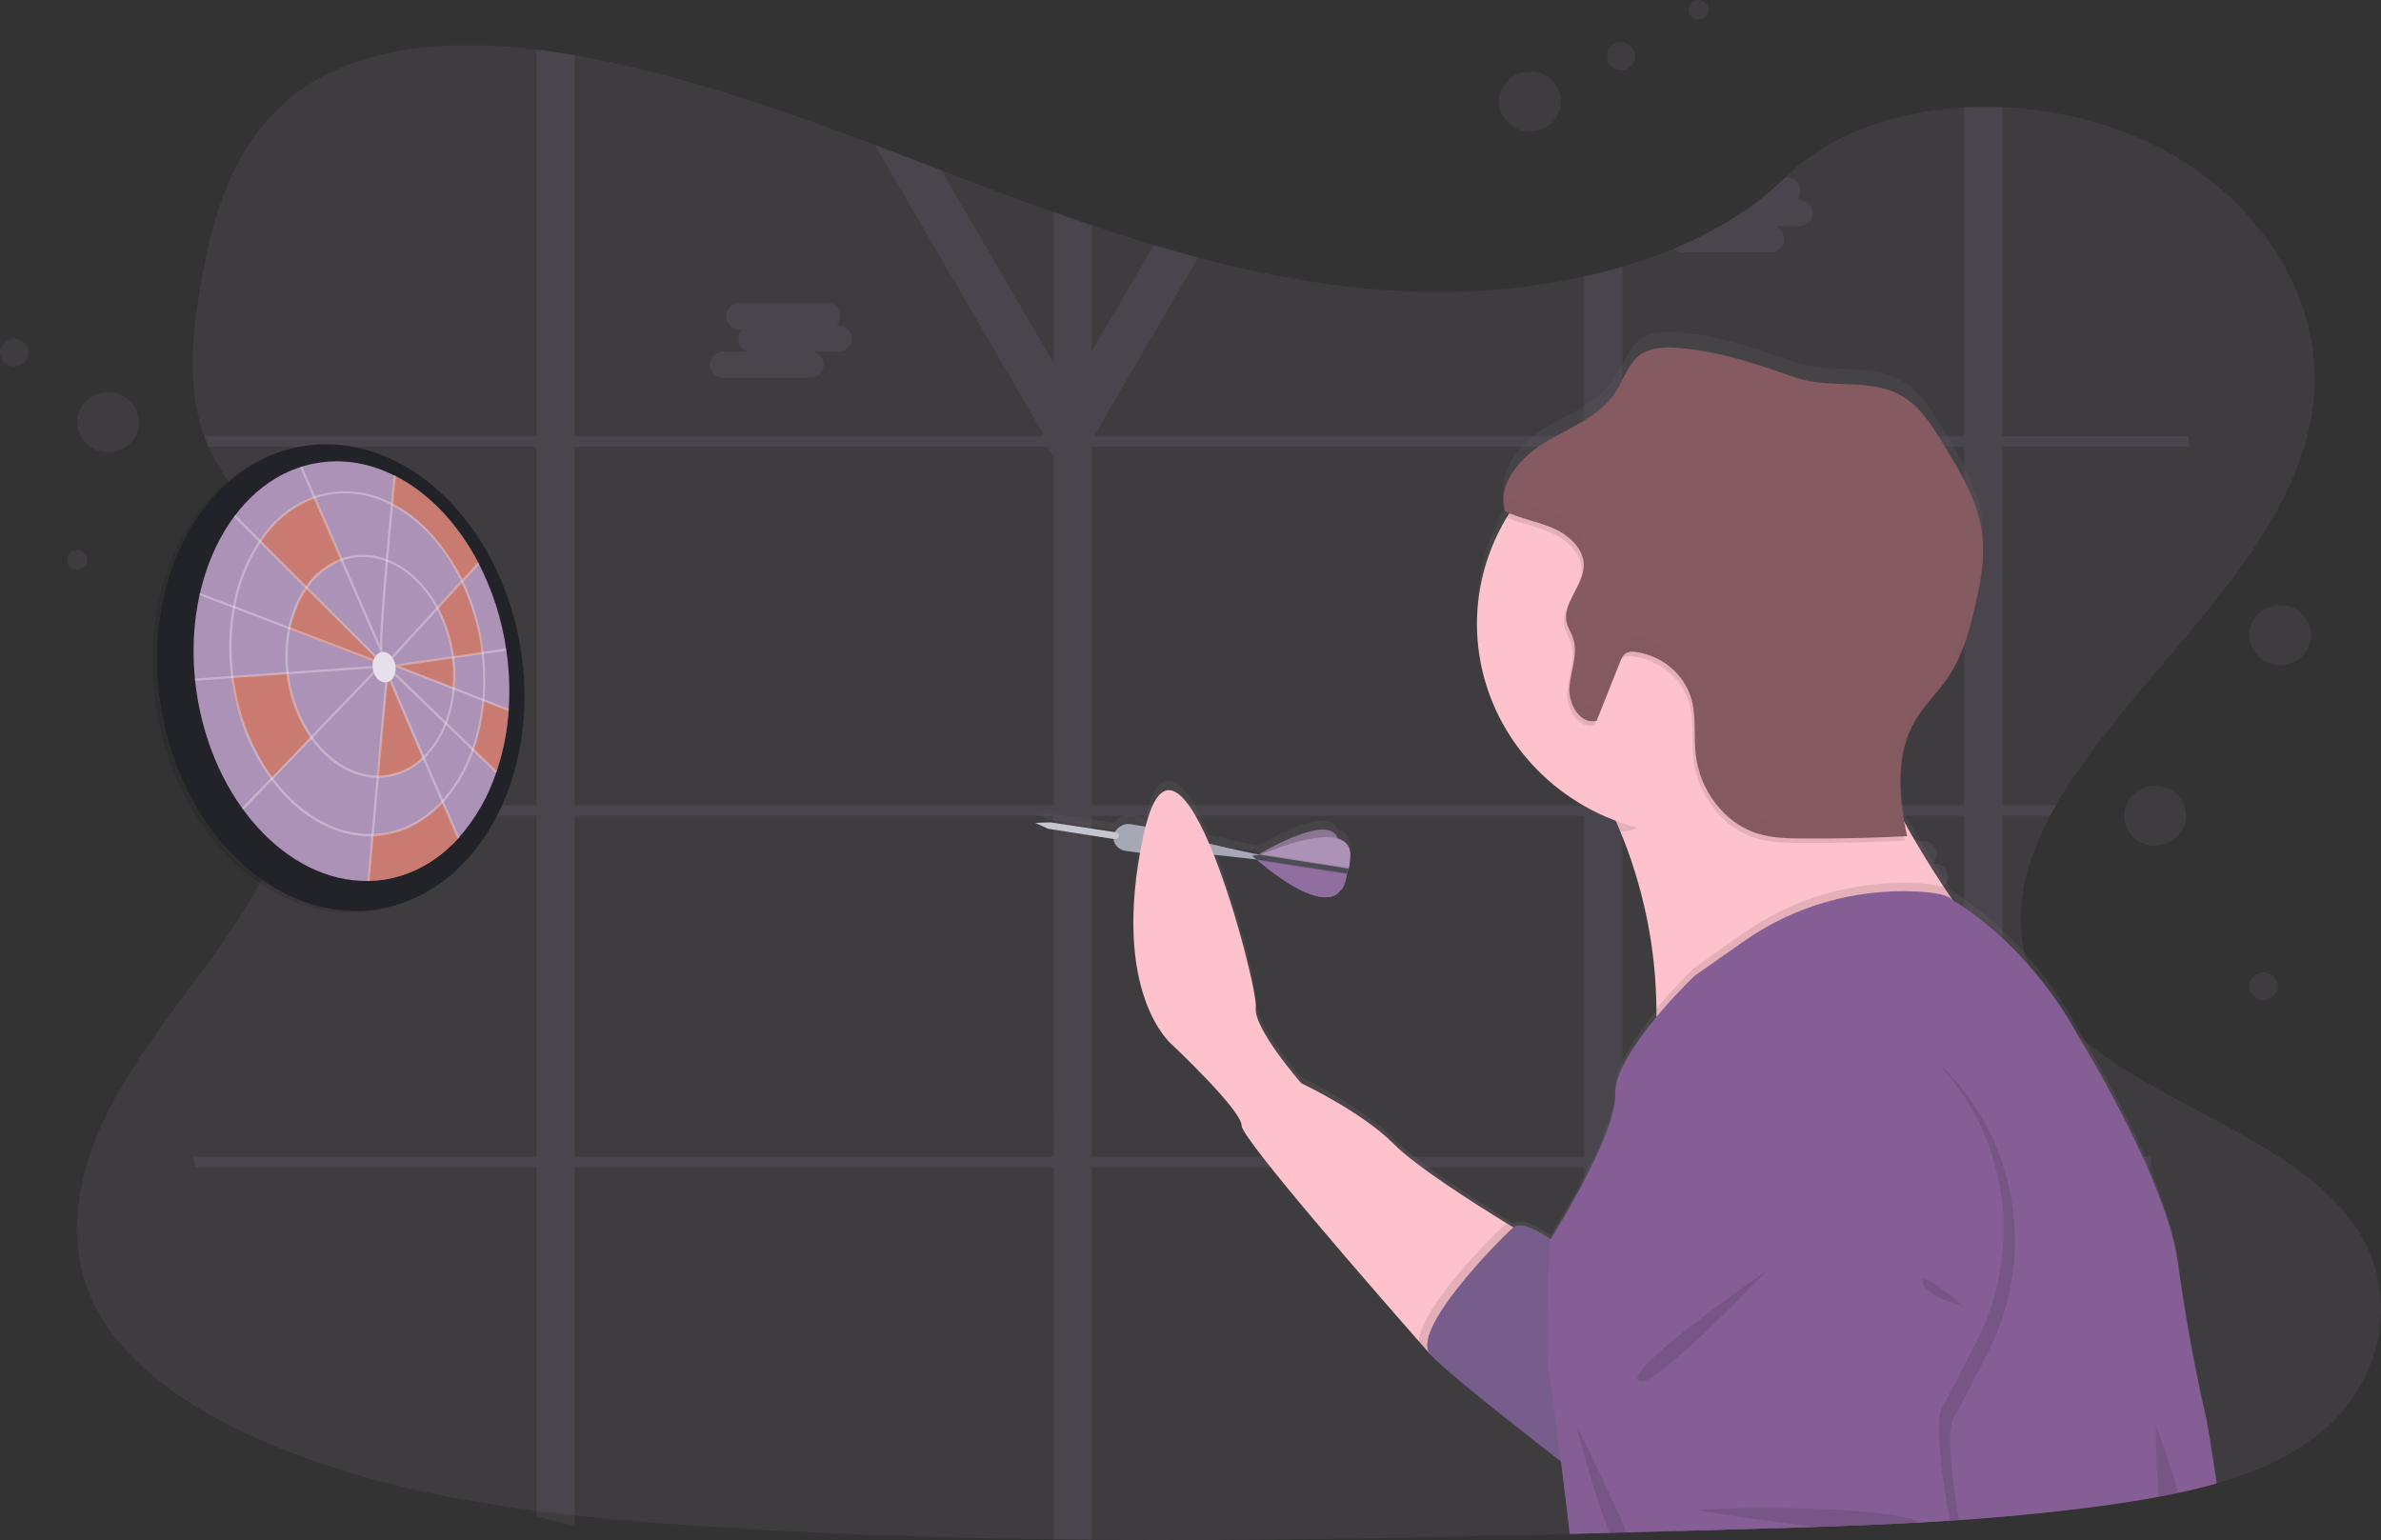 <svg width="252" height="163" viewBox="0 0 252 163" fill="none" xmlns="http://www.w3.org/2000/svg">
<rect x="0" y="0" width="252" height="163" fill="#333333" stroke="none"/>
<path opacity="0.1" d="M245.474 151.742C242.817 153.878 239.61 155.4 236.147 156.527C235.643 156.694 235.131 156.85 234.613 156.995C233.275 157.382 231.906 157.717 230.524 158.009C229.843 158.157 229.157 158.293 228.471 158.419C227.305 158.637 226.133 158.831 224.969 159.009C220.648 159.667 216.298 160.155 211.927 160.525C210.579 160.64 209.231 160.744 207.882 160.836L207.343 160.873L206.377 160.937L205.783 160.974C204.879 161.033 203.976 161.084 203.075 161.133C199.464 161.33 195.849 161.473 192.233 161.602C189.577 161.691 186.947 161.766 184.304 161.836L178.93 161.988L177.542 162.028L176.933 162.044C175.342 162.091 173.75 162.136 172.156 162.178L171.707 162.19L170.306 162.229L167.649 162.3L166.857 162.321L166.132 162.34C149.267 162.78 132.389 163.101 115.534 162.962C114.184 162.953 112.836 162.939 111.488 162.92C98.973 162.763 86.472 162.339 73.992 161.515C69.606 161.225 65.191 160.873 60.8 160.389C59.448 160.24 58.099 160.079 56.755 159.904C45.969 158.499 35.448 156.129 26.024 151.707C18.926 148.37 12.373 143.623 9.625 137.307C6.85 130.932 8.318 123.773 11.487 117.525C14.655 111.277 19.423 105.678 23.534 99.806C24.947 97.785 26.282 95.68 27.492 93.516C27.565 93.385 27.64 93.251 27.71 93.12C28.33 91.992 28.914 90.849 29.463 89.692C29.985 88.59 30.468 87.476 30.912 86.352C31.046 86.017 31.174 85.682 31.296 85.348C31.311 85.31 31.325 85.273 31.337 85.235C31.349 85.198 31.369 85.151 31.383 85.109C32.164 82.982 32.773 80.8 33.204 78.582L33.262 78.273C33.289 78.125 33.315 77.98 33.34 77.832C33.364 77.685 33.385 77.558 33.407 77.42C33.743 75.341 33.868 73.235 33.782 71.132C33.782 71.055 33.782 70.978 33.782 70.898C33.728 69.82 33.607 68.746 33.419 67.683C33.405 67.591 33.39 67.502 33.371 67.413C33.09 65.888 32.663 64.39 32.098 62.941C32.074 62.877 32.047 62.812 32.021 62.746C32.021 62.718 31.999 62.688 31.987 62.659C31.806 62.212 31.613 61.77 31.4 61.327C31.366 61.252 31.328 61.175 31.291 61.093C31.221 60.95 31.151 60.807 31.076 60.666C30.737 59.994 30.358 59.329 29.941 58.673C29.458 57.894 28.91 57.13 28.347 56.381L28.268 56.276L28.202 56.187C27.463 55.21 26.69 54.25 25.937 53.28C25.345 52.524 24.765 51.763 24.222 50.987L24.125 50.847C23.467 49.911 22.879 48.931 22.367 47.913C22.266 47.704 22.167 47.496 22.075 47.285C21.911 46.915 21.759 46.543 21.623 46.168C19.768 41.086 20.331 35.536 21.222 30.243C22.544 22.379 25.002 13.904 32.612 8.995C39.257 4.707 48.249 4.206 56.765 5.248C58.129 5.412 59.479 5.616 60.81 5.85L61.535 5.983C72.306 7.986 82.494 11.531 92.555 15.328C94.906 16.215 97.251 17.117 99.593 18.014C101.424 18.715 103.256 19.412 105.088 20.105C107.205 20.904 109.339 21.685 111.488 22.447C112.831 22.925 114.18 23.393 115.534 23.852C117.706 24.584 119.892 25.28 122.093 25.939C123.652 26.407 125.219 26.848 126.793 27.262C134.281 29.238 141.961 30.608 149.822 30.873C155.811 31.077 161.801 30.539 167.649 29.271C169.014 28.971 170.366 28.627 171.694 28.238C173.549 27.697 175.371 27.057 177.153 26.32C181.648 24.447 185.688 21.974 188.886 18.826L188.912 18.801C193.649 14.143 200.592 11.775 207.867 11.379C209.214 11.305 210.564 11.298 211.912 11.358C216.97 11.561 221.943 12.689 226.568 14.684C238.074 19.742 245.515 30.451 244.955 41.147C244.141 56.716 228.662 68.666 219.426 82.287C218.774 83.247 218.153 84.238 217.576 85.249C217.364 85.619 217.161 85.992 216.963 86.366C214.688 90.675 213.321 95.329 214.064 99.799C214.194 100.588 214.391 101.364 214.654 102.12C214.767 102.45 214.895 102.781 215.038 103.108C216.098 105.558 217.774 107.635 219.842 109.483C220.779 110.314 221.765 111.091 222.795 111.811C231.413 117.886 243.895 121.717 249.409 130.017C254.022 136.9 252.316 146.232 245.474 151.742Z" fill="#AD92B8"/>
<path opacity="0.1" d="M211.932 122.427V86.341H216.982C217.18 85.966 217.383 85.594 217.595 85.223H211.932V47.285H231.736C231.693 46.913 231.645 46.535 231.596 46.168H211.932V11.332C210.584 11.273 209.233 11.28 207.886 11.353V46.161H171.714V28.22C170.385 28.608 169.033 28.953 167.668 29.252V46.161H116.034L115.91 45.948L126.813 27.243C125.238 26.829 123.671 26.388 122.113 25.92L115.553 37.173V23.824C114.199 23.368 112.85 22.9 111.507 22.419V38.409L99.613 18.002C97.27 17.105 94.925 16.203 92.575 15.316L110.447 45.959L110.322 46.172H60.82V5.826C59.489 5.592 58.139 5.389 56.774 5.225V46.161H21.623C21.759 46.535 21.911 46.908 22.075 47.278H56.774V85.216H31.352C31.34 85.254 31.325 85.291 31.311 85.329C31.188 85.663 31.06 85.998 30.927 86.334H56.769V122.427H20.382C20.494 122.798 20.611 123.171 20.732 123.544H56.774V160.471C58.127 160.817 59.475 161.179 60.82 161.557V123.544H111.51V162.925C112.858 162.944 114.206 162.958 115.555 162.967V123.544H167.668V162.295L170.325 162.225L171.726 162.185V123.544H207.877V160.841C209.226 160.747 210.574 160.643 211.922 160.529V123.544H227.742C227.698 123.171 227.657 122.799 227.616 122.427H211.932ZM111.507 122.427H60.82V86.341H111.51L111.507 122.427ZM111.507 85.223H60.82V47.285H110.785L111.51 48.299L111.507 85.223ZM167.668 122.427H115.553V86.341H167.668V122.427ZM167.668 85.223H115.553V47.285H167.668V85.223ZM207.877 122.427H171.714V86.341H207.877V122.427ZM207.877 85.223H171.714V47.285H207.877V85.223Z" fill="#AD92B8"/>
<path opacity="0.1" d="M191.833 22.545C191.847 22.904 191.714 23.253 191.463 23.516C191.212 23.78 190.864 23.936 190.495 23.95H187.794C188.095 24.037 188.358 24.216 188.543 24.462C188.728 24.707 188.825 25.005 188.818 25.309C188.833 25.667 188.7 26.016 188.449 26.28C188.198 26.543 187.85 26.699 187.48 26.714H178.1C177.926 26.713 177.754 26.678 177.594 26.61C177.435 26.542 177.291 26.444 177.172 26.32C181.667 24.447 185.708 21.974 188.905 18.826L188.932 18.8H189.227C189.405 18.802 189.581 18.839 189.743 18.909C189.906 18.98 190.051 19.082 190.171 19.21C190.421 19.48 190.56 19.829 190.56 20.192C190.56 20.554 190.421 20.904 190.171 21.173H190.487C190.852 21.186 191.197 21.337 191.449 21.593C191.7 21.849 191.838 22.191 191.833 22.545Z" fill="#AD92B8"/>
<path opacity="0.1" d="M88.841 34.452H88.529C88.777 34.184 88.913 33.837 88.911 33.477C88.925 33.119 88.793 32.77 88.542 32.507C88.291 32.243 87.942 32.087 87.573 32.072H78.192C77.823 32.087 77.475 32.243 77.224 32.507C76.973 32.77 76.84 33.119 76.854 33.477C76.84 33.836 76.973 34.185 77.224 34.448C77.475 34.712 77.823 34.868 78.192 34.883H78.506C78.258 35.15 78.121 35.497 78.122 35.857C78.116 36.161 78.213 36.458 78.398 36.703C78.583 36.949 78.846 37.129 79.146 37.215H76.446C76.091 37.252 75.763 37.416 75.524 37.673C75.285 37.931 75.153 38.266 75.153 38.612C75.153 38.958 75.285 39.293 75.524 39.55C75.763 39.808 76.091 39.971 76.446 40.009H85.827C86.196 39.994 86.545 39.838 86.796 39.575C87.046 39.311 87.179 38.962 87.165 38.604C87.174 38.3 87.079 38.001 86.896 37.755C86.713 37.508 86.451 37.326 86.15 37.239H88.851C89.208 37.204 89.54 37.041 89.781 36.783C90.022 36.525 90.155 36.189 90.155 35.84C90.155 35.492 90.022 35.156 89.781 34.898C89.54 34.639 89.208 34.477 88.851 34.442L88.841 34.452Z" fill="#AD92B8"/>
<path opacity="0.1" d="M204.882 91.394H204.568C204.816 91.127 204.952 90.78 204.949 90.42C204.964 90.062 204.831 89.713 204.58 89.449C204.329 89.186 203.981 89.03 203.611 89.015H194.231C193.862 89.03 193.513 89.187 193.263 89.45C193.012 89.713 192.879 90.062 192.893 90.42C192.879 90.778 193.012 91.127 193.263 91.391C193.513 91.654 193.862 91.81 194.231 91.825H194.545C194.297 92.093 194.161 92.44 194.163 92.8C194.156 93.103 194.253 93.401 194.438 93.646C194.623 93.891 194.887 94.07 195.187 94.156H192.487C192.13 94.19 191.798 94.353 191.557 94.611C191.316 94.869 191.183 95.205 191.183 95.554C191.183 95.902 191.316 96.238 191.557 96.496C191.798 96.755 192.13 96.917 192.487 96.952H201.868C202.237 96.937 202.585 96.78 202.836 96.517C203.086 96.254 203.219 95.905 203.206 95.547C203.212 95.243 203.115 94.946 202.93 94.701C202.745 94.456 202.482 94.276 202.182 94.191H204.882C205.239 94.156 205.571 93.994 205.812 93.735C206.053 93.477 206.186 93.141 206.186 92.793C206.186 92.444 206.053 92.108 205.812 91.85C205.571 91.592 205.239 91.429 204.882 91.394Z" fill="#AD92B8"/>
<path opacity="0.1" d="M39.212 96.466C49.761 94.992 56.679 82.806 54.664 69.248C52.649 55.69 42.464 45.893 31.916 47.367C21.367 48.841 14.449 61.027 16.464 74.585C18.479 88.144 28.664 97.94 39.212 96.466Z" fill="black"/>
<path d="M39.712 96.266C50.261 94.792 57.179 82.606 55.164 69.048C53.149 55.489 42.964 45.693 32.416 47.167C21.867 48.641 14.949 60.827 16.964 74.385C18.979 87.944 29.164 97.74 39.712 96.266Z" fill="#222329"/>
<path d="M53.847 74.983C53.709 77.279 53.266 79.548 52.528 81.734C51.692 84.281 50.339 86.641 48.548 88.673C46.374 91.083 43.611 92.678 40.476 93.123C39.959 93.194 39.437 93.233 38.914 93.24C30.436 93.352 22.519 84.809 20.812 73.317C19.008 61.126 24.864 50.201 33.912 48.948C36.605 48.571 39.273 49.091 41.744 50.332C45.302 52.112 48.449 55.386 50.652 59.615C52.129 62.486 53.117 65.571 53.576 68.748C53.888 70.812 53.978 72.901 53.847 74.983Z" fill="#AD92B8"/>
<path d="M41.03 71.992L39.861 82.317C39.861 82.317 43.6 81.978 44.691 80.165L41.245 71.819L41.03 71.992Z" fill="#AD92B8"/>
<path opacity="0.6" d="M41.03 71.992L39.861 82.317C39.861 82.317 43.6 81.978 44.691 80.165L41.245 71.819L41.03 71.992Z" fill="#DC6C41"/>
<path opacity="0.6" d="M24.579 71.648L30.46 71.264C30.46 71.264 31.071 75.596 32.929 78.034L28.753 82.437C28.753 82.437 24.422 75.746 24.579 71.648Z" fill="#DC6C41"/>
<path opacity="0.3" d="M39.472 71.111L25.6 85.535L25.777 85.695L39.649 71.27L39.472 71.111Z" fill="white"/>
<path opacity="0.3" d="M20.648 72.05L20.628 71.816L39.921 70.453L39.94 70.685L20.648 72.05Z" fill="white"/>
<path opacity="0.6" d="M50.647 59.606L48.978 61.568C44.85 53.908 41.406 53.477 41.406 53.477L41.739 50.32C45.302 52.102 48.449 55.376 50.647 59.606Z" fill="#DC6C41"/>
<path opacity="0.6" d="M32.39 62.039L40.008 69.767L39.474 69.985L30.615 66.608C30.615 66.608 31.325 63.861 32.39 62.039Z" fill="#DC6C41"/>
<path opacity="0.3" d="M21.183 62.764L21.095 62.982L39.474 69.984L39.562 69.766L21.183 62.764Z" fill="white"/>
<path opacity="0.6" d="M41.66 70.409L47.872 69.556C47.872 69.556 48.309 72.048 48.077 72.776C48.069 72.799 48.061 72.821 48.05 72.842L41.66 70.409Z" fill="#DC6C41"/>
<path opacity="0.6" d="M27.495 57.224C27.495 57.224 30.091 53.587 33.325 52.622L36.184 59.252C36.184 59.252 33.397 60.252 32.422 62.248L27.495 57.224Z" fill="#DC6C41"/>
<path opacity="0.3" d="M40.607 69.158L40.399 69.132C40.353 69.132 40.302 69.118 40.269 68.978L31.755 49.447L31.977 49.355L40.215 68.259C40.215 67.207 40.346 64.865 40.797 59.645C41.196 55.037 41.66 50.376 41.664 50.33L41.906 50.353C41.215 57.287 40.293 67.683 40.476 68.854L40.607 69.158Z" fill="white"/>
<path opacity="0.3" d="M24.919 54.525L24.746 54.688L39.637 69.547L39.81 69.384L24.919 54.525Z" fill="white"/>
<path opacity="0.6" d="M46.268 64.327L48.869 61.47C48.869 61.47 51.34 67.378 51.062 69.135L47.973 69.556C47.973 69.556 46.862 64.486 46.268 64.327Z" fill="#DC6C41"/>
<path opacity="0.3" d="M50.558 59.534L41.421 69.509L41.602 69.665L50.739 59.689L50.558 59.534Z" fill="white"/>
<path opacity="0.3" d="M48.087 69.662L48.072 69.538C48.072 69.5 48.072 69.465 48.055 69.43C48.038 69.395 48.055 69.334 48.036 69.285C47.789 67.574 47.249 65.916 46.437 64.379C46.411 64.329 46.384 64.28 46.355 64.231C46.344 64.207 46.331 64.183 46.316 64.161C45.017 61.819 43.153 60.069 41.073 59.243C40.996 59.21 40.919 59.182 40.831 59.154C39.755 58.755 38.592 58.627 37.45 58.781C37.026 58.84 36.608 58.94 36.204 59.079C36.173 59.087 36.142 59.097 36.112 59.109L35.975 59.158C34.52 59.739 33.278 60.728 32.405 61.997L32.378 62.034L32.308 62.135C32.293 62.154 32.279 62.173 32.267 62.194C32.166 62.341 32.067 62.491 31.973 62.648C31.878 62.805 31.794 62.948 31.709 63.116C31.164 64.131 30.766 65.214 30.526 66.334C30.506 66.411 30.49 66.491 30.475 66.568C30.177 68.074 30.114 69.615 30.287 71.139L30.301 71.278C30.301 71.308 30.301 71.341 30.313 71.371C30.33 71.5 30.347 71.629 30.366 71.758C30.683 74.002 31.517 76.149 32.806 78.039C32.82 78.062 32.837 78.083 32.854 78.107C32.871 78.13 32.914 78.193 32.948 78.235C33.03 78.353 33.115 78.47 33.204 78.577C34.895 80.758 37.158 82.146 39.53 82.31C39.634 82.31 39.74 82.322 39.846 82.324H40.088C40.372 82.322 40.656 82.301 40.938 82.261C42.388 82.041 43.73 81.385 44.776 80.388C44.838 80.331 44.901 80.273 44.962 80.212C45.947 79.221 46.716 78.047 47.22 76.76C47.254 76.68 47.285 76.601 47.316 76.526C47.738 75.403 48.01 74.231 48.123 73.041L48.145 72.795C48.232 71.751 48.213 70.702 48.087 69.662ZM47.142 76.348C47.114 76.43 47.082 76.512 47.051 76.582C46.569 77.845 45.83 79.001 44.877 79.98C44.817 80.041 44.756 80.102 44.694 80.158C43.672 81.151 42.35 81.803 40.921 82.018C40.658 82.055 40.392 82.076 40.126 82.078H39.885C37.404 82.029 35.028 80.58 33.282 78.257L33.132 78.053C33.084 77.987 33.038 77.922 32.994 77.854C31.742 76.004 30.932 73.906 30.625 71.713C30.606 71.589 30.589 71.465 30.574 71.343C30.574 71.264 30.555 71.186 30.548 71.109C30.378 69.62 30.438 68.115 30.724 66.643C30.738 66.563 30.753 66.486 30.772 66.409C31.007 65.296 31.401 64.22 31.944 63.212L32.103 62.929C32.217 62.734 32.344 62.545 32.458 62.364C32.494 62.311 32.531 62.257 32.569 62.205C32.577 62.191 32.586 62.178 32.596 62.165C33.445 60.916 34.662 59.943 36.088 59.371L36.315 59.29C37.133 59.015 38 58.905 38.863 58.964C39.534 59.013 40.194 59.157 40.822 59.39L41.063 59.482C43.087 60.306 44.896 62.039 46.157 64.341C46.198 64.414 46.237 64.489 46.275 64.564C47.047 66.059 47.561 67.666 47.797 69.322L47.819 69.465C47.819 69.493 47.819 69.524 47.819 69.552C47.819 69.58 47.831 69.648 47.836 69.697C47.961 70.694 47.986 71.7 47.91 72.701C47.91 72.727 47.91 72.753 47.91 72.776L47.896 72.947C47.796 74.108 47.543 75.25 47.142 76.348Z" fill="white"/>
<path opacity="0.6" d="M53.847 74.983C53.709 77.279 53.266 79.548 52.528 81.734L50.048 79.301C50.724 78.313 51.139 74.055 51.139 74.055L51.282 74.151C51.408 74.411 52.779 74.751 53.847 74.983Z" fill="#DC6C41"/>
<path opacity="0.3" d="M41.876 71.258L41.706 71.424L52.452 81.79L52.622 81.624L41.876 71.258Z" fill="white"/>
<path opacity="0.3" d="M53.789 75.257L41.399 70.4L53.557 68.627L53.593 68.859L42.309 70.503L53.878 75.039L53.789 75.257Z" fill="white"/>
<path opacity="0.6" d="M48.548 88.683C46.374 91.092 43.611 92.687 40.476 93.132C39.959 93.204 39.437 93.243 38.914 93.249L39.421 88.331C39.421 88.331 44.065 88.399 46.756 84.765L48.548 88.683Z" fill="#DC6C41"/>
<path opacity="0.3" d="M41.446 72.036L41.224 72.127L48.404 88.763L48.627 88.673L41.446 72.036Z" fill="white"/>
<path opacity="0.3" d="M40.762 72.21L38.88 93.231L39.121 93.251L41.002 72.23L40.762 72.21Z" fill="white"/>
<path opacity="0.3" d="M51.202 69.207C51.202 69.13 51.185 69.053 51.173 68.973C51.151 68.781 51.125 68.589 51.096 68.397C50.752 66.028 50.056 63.719 49.031 61.542V61.521L48.929 61.313C47.159 57.695 44.57 54.87 41.626 53.32C41.568 53.287 41.508 53.257 41.447 53.226L41.397 53.201C39.477 52.197 37.279 51.808 35.117 52.088C34.516 52.172 33.925 52.311 33.351 52.503L33.124 52.582C31.176 53.322 29.475 54.565 28.205 56.177C27.963 56.472 27.732 56.78 27.512 57.1C27.466 57.165 27.42 57.231 27.376 57.299C26.028 59.371 25.11 61.678 24.674 64.09C24.657 64.168 24.642 64.245 24.63 64.325C24.207 66.709 24.149 69.141 24.459 71.542C24.459 71.62 24.478 71.697 24.49 71.776C24.502 71.856 24.519 71.999 24.536 72.111C24.562 72.292 24.591 72.474 24.623 72.652C24.623 72.652 24.623 72.652 24.623 72.669C24.741 73.371 24.889 74.053 25.062 74.723C25.061 74.73 25.061 74.737 25.062 74.744C25.748 77.488 26.955 80.084 28.622 82.399C28.668 82.465 28.714 82.528 28.765 82.594C29.239 83.227 29.756 83.83 30.311 84.399C30.634 84.732 30.968 85.043 31.306 85.336C33.496 87.24 35.943 88.322 38.423 88.493C38.713 88.512 39.005 88.519 39.295 88.512H39.397C39.444 88.514 39.492 88.514 39.539 88.512C39.862 88.5 40.185 88.472 40.505 88.427C42.882 88.095 45.034 86.933 46.785 85.067C46.807 85.046 46.826 85.022 46.845 85.001L46.964 84.875C47.808 83.933 48.527 82.893 49.106 81.779C49.486 81.057 49.815 80.311 50.091 79.547C50.108 79.506 50.122 79.465 50.135 79.423C50.151 79.382 50.166 79.341 50.178 79.299C50.742 77.672 51.102 75.985 51.251 74.275C51.251 74.238 51.251 74.203 51.263 74.165C51.275 74.128 51.263 74.076 51.275 74.032C51.325 73.395 51.35 72.751 51.352 72.1C51.358 71.134 51.308 70.168 51.202 69.207ZM51.036 74.177C50.896 75.855 50.55 77.51 50.007 79.109C49.979 79.19 49.95 79.268 49.92 79.343C49.639 80.135 49.302 80.906 48.91 81.652C48.358 82.715 47.675 83.709 46.877 84.612C46.821 84.678 46.761 84.743 46.7 84.807C44.961 86.68 42.836 87.851 40.479 88.177C40.174 88.219 39.87 88.247 39.566 88.261H39.324C36.573 88.317 33.825 87.214 31.4 85.078C31.093 84.809 30.791 84.521 30.494 84.219C29.936 83.646 29.417 83.039 28.939 82.402L28.869 82.303L28.796 82.205C26.746 79.395 25.343 75.882 24.775 72.058C24.758 71.952 24.744 71.847 24.729 71.741C24.729 71.701 24.729 71.662 24.712 71.62C24.695 71.577 24.712 71.547 24.7 71.51C24.393 69.143 24.446 66.746 24.857 64.395L24.901 64.161C25.328 61.779 26.23 59.5 27.557 57.453C27.581 57.414 27.608 57.375 27.637 57.334C27.654 57.306 27.673 57.278 27.693 57.252C27.905 56.941 28.13 56.641 28.362 56.355C29.613 54.751 31.298 53.514 33.231 52.781L33.392 52.725L33.46 52.702C34.014 52.518 34.585 52.385 35.165 52.304C35.832 52.211 36.507 52.188 37.179 52.233C38.65 52.346 40.08 52.755 41.377 53.435L41.425 53.458L41.607 53.554C43.273 54.473 44.747 55.686 45.954 57.13C47.079 58.461 48.025 59.925 48.77 61.486C48.782 61.507 48.792 61.531 48.801 61.552L48.881 61.716C49.871 63.846 50.544 66.101 50.881 68.413C50.91 68.606 50.937 68.795 50.961 68.987C50.961 69.034 50.961 69.079 50.978 69.126C50.995 69.172 50.978 69.189 50.978 69.222C51.161 70.776 51.193 72.345 51.072 73.905C51.057 74.004 51.045 74.094 51.036 74.177Z" fill="white"/>
<path d="M40.895 72.221C41.559 72.128 41.99 71.335 41.859 70.449C41.727 69.563 41.082 68.92 40.418 69.013C39.754 69.106 39.322 69.899 39.454 70.785C39.585 71.671 40.23 72.314 40.895 72.221Z" fill="#AD92B8"/>
<path opacity="0.7" d="M40.895 72.221C41.559 72.128 41.99 71.335 41.859 70.449C41.727 69.563 41.082 68.92 40.418 69.013C39.754 69.106 39.322 69.899 39.454 70.785C39.585 71.671 40.23 72.314 40.895 72.221Z" fill="white"/>
<path opacity="0.1" d="M161.927 13.911C163.733 13.911 165.198 12.491 165.198 10.74C165.198 8.989 163.733 7.569 161.927 7.569C160.121 7.569 158.657 8.989 158.657 10.74C158.657 12.491 160.121 13.911 161.927 13.911Z" fill="#AD92B8"/>
<path opacity="0.1" d="M11.445 47.854C13.252 47.854 14.716 46.434 14.716 44.683C14.716 42.932 13.252 41.512 11.445 41.512C9.639 41.512 8.175 42.932 8.175 44.683C8.175 46.434 9.639 47.854 11.445 47.854Z" fill="#AD92B8"/>
<path opacity="0.1" d="M241.325 70.376C243.131 70.376 244.595 68.956 244.595 67.205C244.595 65.454 243.131 64.034 241.325 64.034C239.519 64.034 238.055 65.454 238.055 67.205C238.055 68.956 239.519 70.376 241.325 70.376Z" fill="#AD92B8"/>
<path opacity="0.1" d="M228.094 89.511C229.9 89.511 231.365 88.092 231.365 86.341C231.365 84.589 229.9 83.17 228.094 83.17C226.288 83.17 224.824 84.589 224.824 86.341C224.824 88.092 226.288 89.511 228.094 89.511Z" fill="#AD92B8"/>
<path opacity="0.1" d="M171.552 7.41C172.384 7.41 173.059 6.755 173.059 5.948C173.059 5.141 172.384 4.487 171.552 4.487C170.72 4.487 170.045 5.141 170.045 5.948C170.045 6.755 170.72 7.41 171.552 7.41Z" fill="#AD92B8"/>
<path opacity="0.1" d="M1.507 38.782C2.339 38.782 3.014 38.127 3.014 37.32C3.014 36.513 2.339 35.859 1.507 35.859C0.675 35.859 0 36.513 0 37.32C0 38.127 0.675 38.782 1.507 38.782Z" fill="#AD92B8"/>
<path opacity="0.1" d="M239.562 105.846C240.394 105.846 241.069 105.192 241.069 104.385C241.069 103.578 240.394 102.924 239.562 102.924C238.729 102.924 238.055 103.578 238.055 104.385C238.055 105.192 238.729 105.846 239.562 105.846Z" fill="#AD92B8"/>
<path opacity="0.1" d="M179.759 2.066C180.347 2.066 180.824 1.603 180.824 1.033C180.824 0.462 180.347 0 179.759 0C179.171 0 178.694 0.462 178.694 1.033C178.694 1.603 179.171 2.066 179.759 2.066Z" fill="#AD92B8"/>
<path opacity="0.1" d="M8.175 60.289C8.764 60.289 9.241 59.827 9.241 59.257C9.241 58.686 8.764 58.224 8.175 58.224C7.587 58.224 7.11 58.686 7.11 59.257C7.11 59.827 7.587 60.289 8.175 60.289Z" fill="#AD92B8"/>
<path d="M233.528 150.068C233.528 150.068 231.722 142.534 230.519 133.375C229.316 124.216 219.991 108.996 219.991 108.996C219.95 108.919 219.907 108.839 219.863 108.762C218.417 106.101 216.678 103.6 214.675 101.303C210.569 96.603 206.845 94.49 206.659 94.387C206.365 93.952 206.048 93.472 205.715 92.959C204.464 91.041 202.976 88.629 201.556 86.024C201.556 85.963 201.534 85.905 201.522 85.844C200.889 82.135 200.865 78.233 202.768 75.029C203.708 73.448 205.063 72.146 206.097 70.624C207.787 68.142 208.555 65.179 209.176 62.257C209.613 60.212 209.99 58.128 209.879 56.046C209.879 56.013 209.879 55.983 209.879 55.952C209.879 55.807 209.859 55.662 209.845 55.517C209.49 51.742 207.449 48.35 205.459 45.102C204.411 43.393 203.309 41.629 201.621 40.524C198.109 38.227 193.806 39.664 190.052 38.348C186.065 36.943 182.42 35.634 178.08 35.203C176.542 35.051 174.851 35.013 173.605 35.906C172.296 36.842 171.861 38.552 170.992 39.903C169.332 42.479 166.202 43.65 163.56 45.271C161.553 46.491 159.628 48.442 159.213 50.589C159.213 50.589 159.213 50.578 159.213 50.571C159.169 50.803 159.143 51.037 159.135 51.273C159.135 51.287 159.135 51.304 159.135 51.318V51.388C159.127 51.821 159.187 52.253 159.314 52.669C159.464 52.744 159.616 52.809 159.77 52.875C159.674 53.027 159.577 53.179 159.485 53.343L159.283 53.692C157.669 56.515 156.692 59.638 156.416 62.853C156.14 66.07 156.571 69.306 157.68 72.348C158.79 75.391 160.553 78.17 162.853 80.503C165.154 82.835 167.938 84.668 171.023 85.879C171.165 86.216 171.313 86.565 171.458 86.926C173.951 93.009 175.261 99.486 175.322 106.031C175.322 106.092 175.322 106.153 175.322 106.214C175.322 106.448 175.322 106.682 175.322 106.928C173.148 109.598 170.895 112.909 170.975 115.2C171.105 119.036 165.83 127.961 164.408 130.293L164.123 130.761C162.703 129.764 161.014 128.867 160.196 129.497L159.51 129.071C156.041 126.911 149.849 122.911 147.513 120.52C144.204 117.122 137.737 114.019 137.737 114.019C137.737 114.019 132.624 108.108 132.925 105.893C133.075 104.79 131.022 95.984 128.479 89.523C130.336 89.713 132.244 89.94 132.826 90.01L132.969 90.132L133.169 90.162C140.2 96.153 141.739 93.483 141.739 93.483C142.313 93.106 142.509 91.971 142.565 91.535C142.565 91.493 142.565 91.46 142.565 91.432H142.601C142.601 91.397 142.601 91.369 142.601 91.345C142.616 91.32 142.628 91.293 142.639 91.266L142.656 91.235L142.668 91.212C142.668 91.193 142.685 91.172 142.695 91.151C142.736 91.076 142.767 90.998 142.789 90.917H142.77C142.862 90.427 142.912 89.93 142.917 89.432C142.919 89.047 142.785 88.673 142.537 88.372C142.289 88.071 141.943 87.862 141.555 87.778C141.555 87.767 141.555 87.755 141.543 87.741C140.63 85.109 133.991 89.013 133.256 89.455L133.078 89.474C131.747 89.216 129.696 88.746 127.96 88.338C125.605 82.783 122.934 79.673 121.221 86.509L119.647 86.247C119.451 86.213 119.25 86.218 119.056 86.262C118.863 86.306 118.681 86.389 118.521 86.504C118.3 86.663 118.116 86.866 117.983 87.099L111.15 86.05L109.539 86.104L110.904 86.743L111.005 86.79L117.838 87.87C117.879 88.183 118.026 88.474 118.255 88.698C118.484 88.921 118.783 89.066 119.106 89.109L120.639 89.324C117.9 104.825 124.021 109.884 124.021 109.884C124.021 109.884 131.389 116.89 131.389 118.549C131.389 119.954 145.774 136.644 150.146 141.682C150.928 142.586 151.392 143.115 151.392 143.115C153.109 145.028 161.367 151.564 165.21 154.576C165.586 157.621 165.934 160.665 166.135 162.335L166.859 162.316L170.296 162.225L172.146 162.171C173.74 162.129 175.332 162.084 176.923 162.037L177.532 162.021L178.921 161.979C180.713 161.929 182.504 161.877 184.294 161.824C186.937 161.747 189.579 161.672 192.224 161.59C195.846 161.466 199.455 161.323 203.065 161.122C203.966 161.073 204.87 161.021 205.773 160.962L206.367 160.923L207.333 160.859C213.241 160.454 219.124 159.871 224.964 158.972C226.128 158.792 227.3 158.595 228.466 158.372C229.152 158.246 229.838 158.108 230.519 157.958C231.901 157.66 233.27 157.321 234.608 156.93C234.038 152.972 233.528 150.068 233.528 150.068Z" fill="url(#paint0_linear)"/>
<path d="M133.913 91.001L133.015 90.971C133.015 90.971 126.921 90.237 124.97 90.193C124.773 90.166 124.573 90.181 124.383 90.237L124.815 88.547L125.344 88.673C127.201 89.118 133.358 90.579 134.348 90.612C135.519 90.65 133.913 91.001 133.913 91.001Z" fill="#A6A9B5"/>
<path d="M133.206 90.439C133.206 90.439 140.596 85.957 141.562 88.708C142.528 91.46 140.009 91.865 140.009 91.865L133.206 90.439Z" fill="#AD92B8"/>
<path opacity="0.2" d="M133.206 90.439C133.206 90.439 140.596 85.957 141.562 88.708C142.528 91.46 140.009 91.865 140.009 91.865L133.206 90.439Z" fill="black"/>
<path d="M141.736 94.38C141.736 94.38 140.179 97.055 133.005 90.971L133.104 90.847L133.401 90.474C133.401 90.474 142.686 86.336 142.927 90.378C142.924 90.904 142.865 91.428 142.753 91.942C142.727 92.055 142.677 92.16 142.606 92.252L142.572 92.282C142.572 92.282 142.572 92.345 142.553 92.453C142.507 92.884 142.311 94.003 141.736 94.38Z" fill="#AD92B8"/>
<path opacity="0.7" d="M141.736 94.38C141.736 94.38 140.179 97.055 133.005 90.971L133.104 90.846L133.271 90.68L142.606 92.252L142.572 92.282C142.572 92.282 142.572 92.345 142.553 92.453C142.507 92.884 142.311 94.003 141.736 94.38Z" fill="#855E96"/>
<path opacity="0.1" d="M142.611 92.357L133.061 90.868L132.578 90.469L133.452 90.371L142.802 91.84C142.777 91.967 142.715 92.085 142.623 92.179C142.623 92.179 142.625 92.249 142.611 92.357Z" fill="black"/>
<path opacity="0.1" d="M142.516 92.549L132.966 91.067L132.483 90.671L133.355 90.57L142.714 92.038C142.69 92.167 142.627 92.285 142.533 92.378C142.533 92.378 142.531 92.444 142.516 92.549Z" fill="black"/>
<path d="M142.562 92.453L133.005 90.971L132.522 90.575L133.394 90.474L142.746 91.942C142.719 92.07 142.656 92.187 142.564 92.282C142.564 92.282 142.576 92.345 142.562 92.453Z" fill="#4C4C56"/>
<path opacity="0.1" d="M124.97 90.193C124.773 90.166 124.573 90.181 124.383 90.237L124.815 88.547L125.344 88.673C125.285 89.193 125.159 89.703 124.97 90.193Z" fill="black"/>
<path d="M125.035 88.114L119.671 87.233C119.475 87.199 119.275 87.204 119.081 87.248C118.888 87.292 118.705 87.374 118.546 87.488C118.325 87.627 118.145 87.818 118.024 88.044C117.902 88.269 117.843 88.522 117.852 88.776C117.883 89.099 118.027 89.402 118.259 89.635C118.491 89.868 118.799 90.017 119.13 90.057L124.509 90.797C124.509 90.797 125.48 88.5 125.035 88.114Z" fill="#A6A9B5"/>
<path opacity="0.1" d="M109.657 87.139L111.271 87.083L118.224 88.139C118.275 88.147 118.324 88.164 118.368 88.191C118.412 88.217 118.45 88.252 118.479 88.293C118.509 88.333 118.53 88.38 118.541 88.428C118.552 88.477 118.552 88.528 118.543 88.577C118.523 88.672 118.467 88.755 118.386 88.81C118.304 88.865 118.204 88.887 118.106 88.872L111.027 87.769L109.657 87.139Z" fill="black"/>
<path d="M109.559 87.092L111.17 87.039L118.125 88.092C118.176 88.1 118.224 88.118 118.267 88.144C118.31 88.17 118.348 88.204 118.377 88.245C118.407 88.285 118.427 88.331 118.439 88.379C118.45 88.427 118.451 88.477 118.442 88.526C118.423 88.62 118.367 88.704 118.286 88.759C118.205 88.815 118.105 88.838 118.007 88.823L110.926 87.718L109.559 87.092Z" fill="#C4C5CE"/>
<path d="M161.937 130.979L151.409 143.375C151.409 143.375 150.945 142.853 150.163 141.958C145.791 136.986 131.406 120.521 131.406 119.125C131.406 117.485 124.038 110.563 124.038 110.563C124.038 110.563 117.42 105.176 121.028 88.39C124.637 71.603 133.211 104.436 132.911 106.624C132.612 108.811 137.722 114.645 137.722 114.645C137.722 114.645 144.19 117.708 147.499 121.062C149.827 123.422 156.027 127.371 159.495 129.492C160.959 130.401 161.937 130.979 161.937 130.979Z" fill="#FDC2CC"/>
<path opacity="0.1" d="M161.937 130.979L151.409 143.375C151.409 143.375 150.945 142.853 150.163 141.958C150.332 138.488 157.891 130.83 159.229 129.666C159.308 129.597 159.398 129.542 159.495 129.502C160.959 130.401 161.937 130.979 161.937 130.979Z" fill="black"/>
<path d="M166.449 133.022C166.449 133.022 161.635 128.647 160.133 129.961C158.631 131.274 149.153 140.897 151.409 143.377C153.665 145.857 167.2 156.206 167.2 156.206L166.449 133.022Z" fill="#5F5D7E"/>
<path opacity="0.6" d="M166.449 133.022C166.449 133.022 161.635 128.647 160.133 129.961C158.631 131.274 149.153 140.897 151.409 143.377C153.665 145.857 167.2 156.206 167.2 156.206L166.449 133.022Z" fill="#855E96"/>
<path d="M208.71 98.167C208.71 98.167 204.012 102.563 198.129 107.331L197.907 107.509L197.564 107.785C188.178 115.312 176.083 123.434 174.837 116.483C174.697 115.576 174.691 114.654 174.82 113.745C174.834 113.612 174.853 113.474 174.873 113.333C174.892 113.193 174.911 113.062 174.926 112.928C175.16 111.176 175.29 109.413 175.315 107.647C175.315 107.35 175.315 107.055 175.315 106.762C175.253 100.297 173.942 93.9 171.45 87.903C171.305 87.547 171.158 87.2 171.016 86.87C169.083 82.401 167.192 79.793 167.192 79.793C167.192 79.793 169.987 78.153 173.861 76.046C175.283 75.278 176.848 74.451 178.476 73.622C187.412 69.079 198.158 64.535 196.67 69.875C195.967 72.402 196.619 75.755 197.914 79.266C197.986 79.46 198.059 79.65 198.134 79.842C198.973 81.963 199.941 84.035 201.032 86.046L201.104 86.181C202.657 89.067 204.331 91.762 205.717 93.858C206.051 94.364 206.367 94.837 206.662 95.263C207.877 97.066 208.71 98.167 208.71 98.167Z" fill="#FDC2CC"/>
<path opacity="0.1" d="M198.141 79.842C198.071 79.943 197.996 80.043 197.921 80.142C195.666 83.116 193.055 84.886 189.951 85.884C187.811 86.575 185.43 86.9 182.761 87.003C182.097 87.027 181.418 87.038 180.718 87.038C179.104 87.041 177.491 86.951 175.887 86.769C175.044 86.64 174.163 87.191 173.31 87.594C172.675 87.891 172.054 88.109 171.475 87.903C171.33 87.547 171.183 87.2 171.04 86.87C169.108 82.401 167.217 79.793 167.217 79.793C167.217 79.793 170.011 78.153 173.885 76.046C175.308 75.278 176.873 74.451 178.501 73.622C187.437 69.079 198.182 64.535 196.694 69.875C195.992 72.402 196.644 75.755 197.938 79.266C197.994 79.46 198.066 79.65 198.141 79.842Z" fill="black"/>
<path d="M202.394 66.044C202.394 66.385 202.394 66.723 202.37 67.06C202.139 72.019 200.211 76.761 196.89 80.539C193.57 84.317 189.046 86.914 184.034 87.921C181.292 88.469 178.47 88.53 175.706 88.102C174.892 87.979 174.086 87.811 173.291 87.601C172.522 87.398 171.764 87.157 171.021 86.877C167.946 85.718 165.164 83.933 162.862 81.642C160.56 79.352 158.791 76.608 157.676 73.598C156.561 70.588 156.125 67.381 156.398 64.193C156.67 61.006 157.645 57.912 159.256 55.121L159.459 54.777C162.013 50.539 165.934 47.235 170.618 45.374C175.301 43.514 180.486 43.2 185.372 44.482C190.258 45.764 194.572 48.571 197.649 52.468C200.726 56.365 202.393 61.136 202.394 66.044Z" fill="#FDC2CC"/>
<path opacity="0.1" d="M208.71 98.167C208.71 98.167 172.163 132.436 174.87 113.333C175.177 111.156 175.327 108.96 175.32 106.762C176.588 105.242 177.935 103.785 179.355 102.397L184.49 98.797C189.785 95.05 196.24 93.17 202.788 93.467C203.775 93.492 204.757 93.623 205.715 93.858C207.437 96.474 208.71 98.167 208.71 98.167Z" fill="black"/>
<path d="M234.613 157C233.275 157.386 231.905 157.721 230.524 158.014C229.843 158.162 229.157 158.297 228.471 158.424C227.305 158.642 226.133 158.836 224.969 159.014C219.139 159.902 213.255 160.478 207.338 160.887L206.372 160.951L205.778 160.988C204.875 161.047 203.971 161.098 203.07 161.147C199.46 161.344 195.844 161.487 192.229 161.616C189.572 161.705 186.942 161.78 184.299 161.85L178.926 162.002L177.537 162.042L176.928 162.058C175.337 162.105 173.745 162.15 172.151 162.192L170.301 162.243L166.864 162.335L166.139 162.353C165.946 160.7 165.591 157.695 165.214 154.696L165.127 153.993C164.712 150.684 164.282 147.506 164.033 146.302C163.432 143.387 164.033 131.281 164.033 131.281L164.099 131.181L164.384 130.712C165.806 128.41 171.081 119.6 170.951 115.813C170.873 113.553 173.124 110.284 175.298 107.649C175.583 107.307 175.865 106.975 176.143 106.659C177.875 104.685 179.358 103.279 179.358 103.279L184.49 99.678C189.787 95.934 196.243 94.056 202.79 94.352C204.722 94.448 206.263 94.71 206.655 95.275C206.821 95.366 210.565 97.451 214.671 102.101C216.67 104.366 218.41 106.835 219.858 109.464C219.902 109.539 219.945 109.617 219.986 109.699C219.986 109.699 229.312 124.719 230.514 133.761C231.717 142.803 233.524 150.239 233.524 150.239C233.524 150.239 234.038 153.094 234.613 157Z" fill="#855E96"/>
<path opacity="0.1" d="M206.756 150.082C206.014 151.253 206.587 156.736 207.348 160.878L206.382 160.942L205.787 160.979C204.884 161.038 203.981 161.089 203.08 161.138C199.469 161.335 195.854 161.478 192.238 161.607C189.581 161.696 186.951 161.771 184.309 161.841L178.935 161.993C178.935 161.459 178.766 160.998 178.329 160.728C178.024 160.515 177.753 160.259 177.527 159.967C177.457 159.885 177.385 159.796 177.312 159.705C175.638 157.55 173.518 153.148 173.518 153.148C173.518 153.148 170.81 153.731 170.508 132.305C170.412 125.321 172.276 120.211 174.834 116.495C180.133 108.799 188.405 107.076 188.405 107.076C191.47 106.559 194.621 106.808 197.559 107.799C198.711 108.192 199.821 108.693 200.872 109.296C202.282 110.118 203.596 111.084 204.792 112.179L205.179 112.537C213.613 120.5 215.605 132.933 210.396 143.174C208.727 146.445 207.222 149.347 206.756 150.082Z" fill="black"/>
<path d="M205.553 148.916C204.737 150.204 205.515 156.745 206.384 160.942L205.79 160.979C204.887 161.038 203.983 161.089 203.083 161.138C199.472 161.335 195.856 161.478 192.241 161.607C189.584 161.696 186.954 161.771 184.312 161.841L178.938 161.993L177.549 162.033C177.762 161.276 177.841 160.497 177.53 159.967C177.472 159.87 177.399 159.782 177.315 159.705C177.259 159.65 177.197 159.602 177.129 159.562C175.474 158.541 172.315 151.977 172.315 151.977C172.315 151.977 169.61 152.562 169.308 131.134C169.197 123.111 171.675 117.551 174.82 113.753C180.08 107.39 187.205 105.905 187.205 105.905C188.138 105.755 189.081 105.67 190.026 105.652H190.055C192.845 105.592 195.61 106.17 198.127 107.338C200.291 108.362 202.266 109.725 203.974 111.371C204.254 111.635 204.529 111.905 204.792 112.179C212.521 120.162 214.231 132.108 209.193 142.007C207.524 145.279 206.019 148.181 205.553 148.916Z" fill="#855E96"/>
<path opacity="0.1" d="M186.949 134.518C186.949 134.518 172.107 144.731 173.373 146.136C174.639 147.541 186.949 134.518 186.949 134.518Z" fill="black"/>
<path opacity="0.1" d="M207.775 138.197C207.775 138.197 203.138 134.192 203.474 135.745C203.81 137.298 207.775 138.197 207.775 138.197Z" fill="black"/>
<path opacity="0.1" d="M203.082 161.138C199.472 161.335 195.856 161.478 192.24 161.607C186.05 160.904 179.614 159.871 179.614 159.871C180.172 159.555 199.921 159.173 203.082 161.138Z" fill="black"/>
<path opacity="0.1" d="M230.524 158.014C229.843 158.162 229.157 158.298 228.471 158.424C228.203 154.234 228.097 150.625 228.097 150.625C229.038 153.046 229.848 155.512 230.524 158.014Z" fill="black"/>
<path opacity="0.1" d="M172.163 162.183L170.313 162.234C168.839 158.333 167.574 153.705 167.057 151.74C166.898 151.134 166.815 150.78 166.815 150.78L167.045 151.248C167.806 152.787 170.327 157.92 172.163 162.183Z" fill="black"/>
<path opacity="0.1" d="M200.873 74.022C200.136 75.891 199.141 77.655 197.916 79.266C197.989 79.46 198.061 79.65 198.136 79.842C198.975 81.963 199.943 84.035 201.034 86.046L201.107 86.181C201.232 87.118 201.406 88.055 201.607 88.968C197.936 89.156 194.261 89.238 190.581 89.214C188.983 89.214 187.36 89.17 185.836 88.706C185.206 88.513 184.603 88.248 184.039 87.915C183.585 87.648 183.157 87.343 182.759 87.004C180.772 85.263 179.518 82.873 179.237 80.292C179.017 78.28 179.331 76.196 178.73 74.259C178.661 74.044 178.58 73.832 178.488 73.624C177.997 72.521 177.22 71.559 176.234 70.832C175.247 70.104 174.084 69.635 172.856 69.47C172.501 69.395 172.13 69.444 171.808 69.608C171.534 69.829 171.336 70.127 171.24 70.46L168.75 76.758C166.978 77.189 165.727 74.943 165.874 73.177C166.021 71.411 166.84 69.603 166.234 67.931C166.048 67.414 165.731 66.943 165.596 66.414C165.058 64.327 167.371 62.475 167.391 60.325C167.405 58.557 165.845 57.128 164.188 56.393C162.669 55.718 160.99 55.428 159.469 54.77C162.025 50.536 165.946 47.236 170.629 45.379C175.311 43.521 180.494 43.21 185.377 44.492C190.26 45.775 194.572 48.58 197.648 52.475C200.723 56.37 202.391 61.138 202.394 66.044C202.394 66.386 202.394 66.723 202.37 67.06C202.26 69.444 201.754 71.795 200.873 74.022Z" fill="black"/>
<path d="M178.071 36.861C176.532 36.711 174.841 36.674 173.595 37.564C172.286 38.501 171.851 40.177 170.982 41.51C169.323 44.058 166.193 45.222 163.55 46.807C160.908 48.393 158.406 51.224 159.29 54.114C160.918 54.91 162.765 55.189 164.422 55.924C166.079 56.66 167.639 58.088 167.625 59.856C167.606 62.006 165.292 63.858 165.83 65.945C165.966 66.474 166.282 66.945 166.468 67.463C167.069 69.135 166.255 70.943 166.108 72.709C165.961 74.474 167.212 76.72 168.985 76.289L171.492 69.992C171.587 69.658 171.785 69.361 172.059 69.139C172.381 68.975 172.752 68.926 173.107 69.001C174.449 69.183 175.711 69.73 176.747 70.577C177.783 71.424 178.551 72.538 178.962 73.79C179.563 75.727 179.249 77.811 179.469 79.823C179.872 83.533 182.401 87.121 186.072 88.238C187.596 88.706 189.212 88.736 190.818 88.746C194.494 88.772 198.169 88.69 201.843 88.5C200.938 84.369 200.568 79.804 202.764 76.16C203.703 74.601 205.058 73.315 206.092 71.812C207.782 69.362 208.55 66.437 209.171 63.554C209.654 61.369 210.048 59.135 209.835 56.913C209.48 53.187 207.439 49.838 205.449 46.634C204.401 44.946 203.3 43.203 201.612 42.112C198.1 39.845 193.796 41.266 190.043 39.964C186.055 38.585 182.411 37.288 178.071 36.861Z" fill="#865A61"/>
<g opacity="0.1">
<path opacity="0.1" d="M166.622 68.015C166.751 67.27 166.697 66.505 166.465 65.784C166.296 65.315 166.024 64.882 165.871 64.409C165.725 64.896 165.711 65.412 165.83 65.905C165.966 66.435 166.282 66.905 166.465 67.423C166.535 67.616 166.588 67.814 166.622 68.015Z" fill="black"/>
<path opacity="0.1" d="M167.511 58.997C167.581 58.729 167.618 58.454 167.622 58.177C167.637 56.411 166.079 54.98 164.422 54.245C162.765 53.51 160.918 53.231 159.29 52.435C159.25 52.305 159.217 52.172 159.191 52.039C159.055 52.715 159.089 53.413 159.29 54.074C160.918 54.87 162.765 55.149 164.422 55.884C165.816 56.503 167.132 57.613 167.511 58.997Z" fill="black"/>
<path opacity="0.1" d="M190.816 87.067C189.219 87.067 187.596 87.022 186.072 86.558C182.401 85.441 179.873 81.854 179.469 78.144C179.25 76.132 179.563 74.05 178.962 72.111C178.55 70.858 177.781 69.743 176.743 68.896C175.706 68.048 174.442 67.503 173.098 67.322C172.743 67.247 172.371 67.296 172.05 67.46C171.775 67.681 171.576 67.979 171.482 68.313L168.992 74.61C167.567 74.957 166.48 73.575 166.183 72.102C166.157 72.292 166.13 72.481 166.116 72.669C165.966 74.434 167.219 76.68 168.992 76.249L171.499 69.952C171.593 69.618 171.791 69.32 172.067 69.1C172.388 68.935 172.76 68.886 173.115 68.962C174.457 69.144 175.719 69.69 176.755 70.537C177.79 71.385 178.558 72.499 178.969 73.751C179.571 75.69 179.257 77.772 179.477 79.783C179.88 83.493 182.409 87.081 186.08 88.198C187.604 88.666 189.219 88.697 190.823 88.706C194.502 88.733 198.178 88.654 201.851 88.472C201.735 87.936 201.626 87.392 201.53 86.847C197.96 87.017 194.389 87.09 190.816 87.067Z" fill="black"/>
<path opacity="0.1" d="M209.171 61.875C208.548 64.758 207.777 67.683 206.091 70.132C205.058 71.636 203.703 72.922 202.763 74.481C201.421 76.709 201.039 79.28 201.15 81.886C201.242 79.851 201.703 77.879 202.763 76.121C203.703 74.561 205.058 73.275 206.091 71.772C207.782 69.322 208.548 66.397 209.171 63.514C209.61 61.479 209.992 59.402 209.871 57.329C209.757 58.86 209.523 60.379 209.171 61.875Z" fill="black"/>
</g>
<defs>
<linearGradient id="paint0_linear" x1="172.086" y1="162.344" x2="172.086" y2="35.13" gradientUnits="userSpaceOnUse">
<stop stop-color="#808080" stop-opacity="0.25"/>
<stop offset="0.54" stop-color="#808080" stop-opacity="0.12"/>
<stop offset="1" stop-color="#808080" stop-opacity="0.1"/>
</linearGradient>
</defs>
</svg>